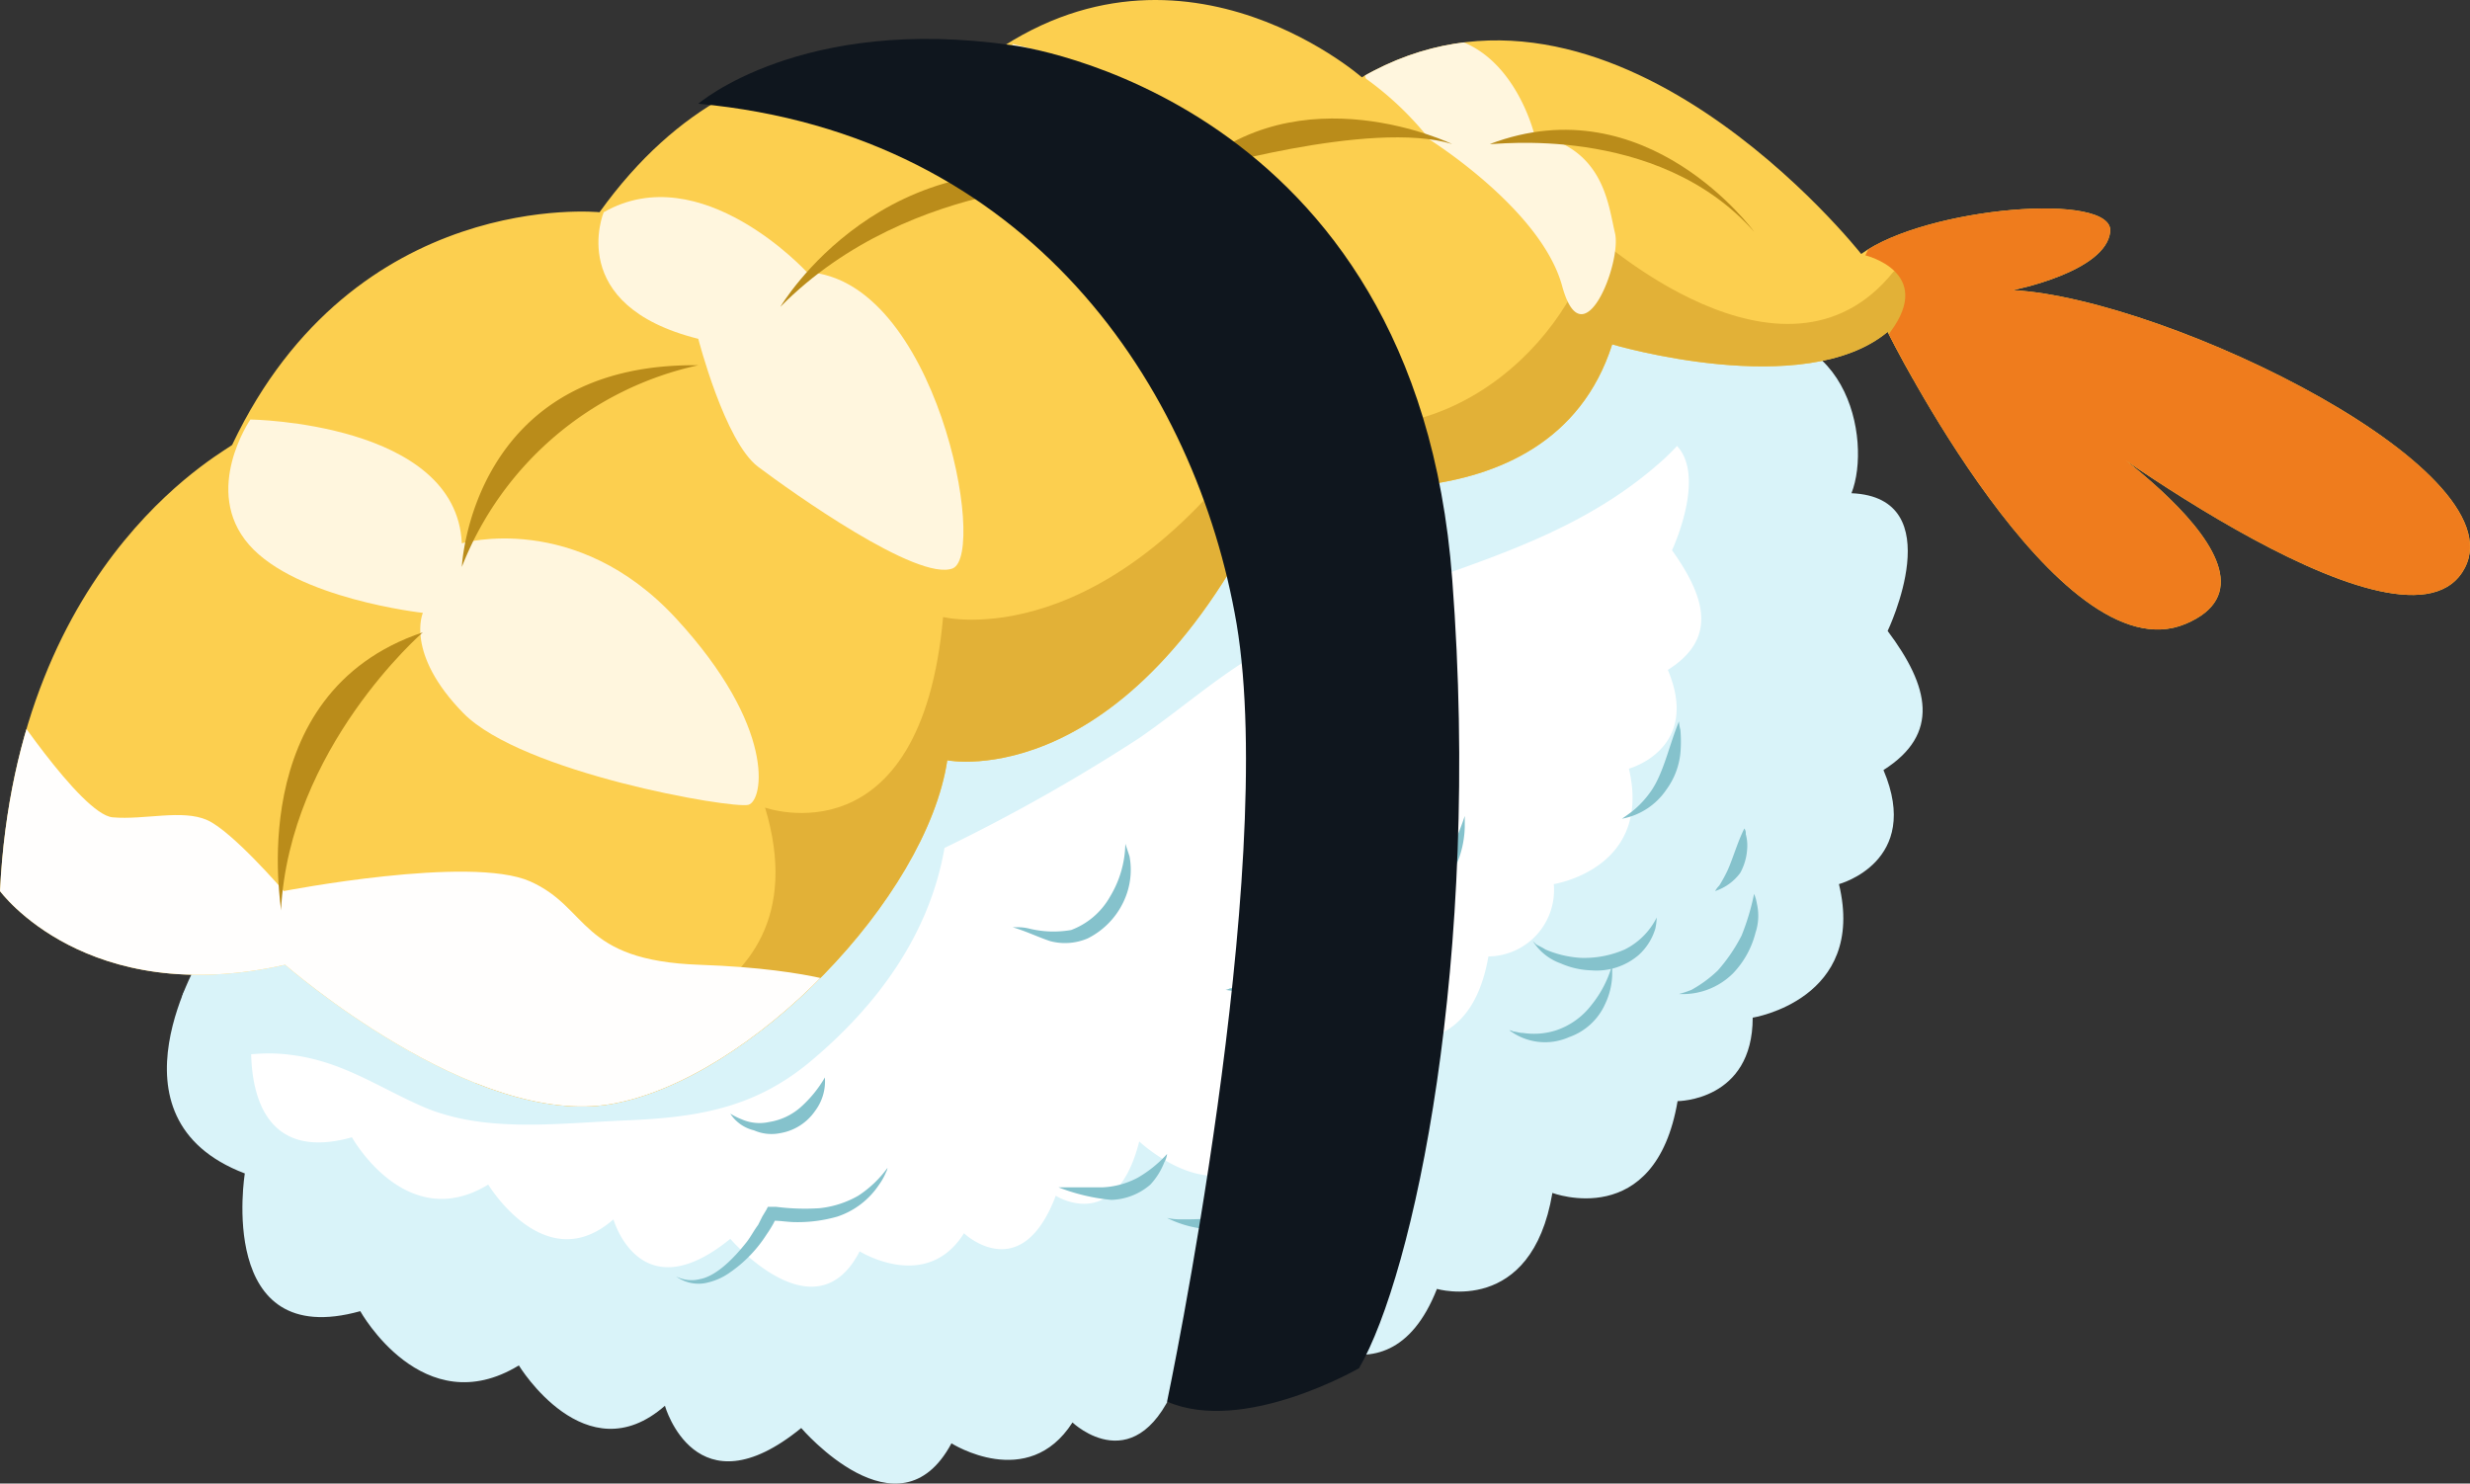 <svg xmlns="http://www.w3.org/2000/svg" xmlns:xlink="http://www.w3.org/1999/xlink" viewBox="757 101 177.566 106.65">
  <rect x="757" y="101" width="177.566" height="106.65" fill="#333333" stroke="none"/>
  <defs>
    <style>
      .cls-1 {
        fill: #d9f3f9;
      }

      .cls-2 {
        fill: #fff;
      }

      .cls-3 {
        fill: #85c2cc;
      }

      .cls-4 {
        fill: #fccf4f;
      }

      .cls-5 {
        clip-path: url(#clip-path);
      }

      .cls-6 {
        fill: #e2b137;
      }

      .cls-7 {
        fill: #fffefd;
      }

      .cls-8 {
        fill: #fff6de;
      }

      .cls-9 {
        fill: #ba8c1a;
      }

      .cls-10 {
        fill: #ef7c1d;
      }

      .cls-11 {
        fill: #0f161e;
      }
    </style>
    <clipPath id="clip-path">
      <path id="Path_82" data-name="Path 82" d="M2.8,64S9,72.5,23.3,69.3c0,0,13.5,11.8,23.5,10S69.4,64.5,70.9,54.6c0,0,13.4,2.7,23.8-20.2,0,0,19.5,4.4,24-9.7,0,0,13.8,4.1,19.8-.9,0,0,12.3,24.8,21.4,21s-9.1-15.2-9.1-15.2,24.3,18.6,29,11.5-21.1-19.7-32.3-20.3c0,0,6.7-1.3,7-4.2s-13.2-1.8-17.9,1.6c0,0-18.1-23-35.9-12.7,0,0-14-12.3-28.4-.3,0,0-15-5.9-26.4,10,0,0-17.6-1.8-26.4,16.7C19.8,32,4,39.6,2.8,64Z"/>
    </clipPath>
  </defs>
  <g id="Group_82" data-name="Group 82" transform="translate(754.2 101.057)">
    <g id="Group_67" data-name="Group 67">
      <g id="Group_51" data-name="Group 51">
        <path id="Path_63" data-name="Path 63" class="cls-1" d="M20.4,84.3s-2.1,12.8,8.3,9.9c0,0,4.5,8.1,11.4,3.9,0,0,4.8,7.9,10.5,2.9,0,0,2.2,7.8,9.8,1.6,0,0,7,8.2,10.8,1.1,0,0,5.5,3.5,8.7-1.5,0,0,4.7,4.5,7.6-3.2,0,0,4.9,3.3,6.9-4.5,0,0,8,7.5,11.7-1.9,0,0,6.8,2,8.3-6.9,0,0,7.4,2.8,9-6.6,0,0,5.4,0,5.4-6,0,0,8.2-1.3,6.2-9.6,0,0,6-1.6,3.2-8.2,4.1-2.6,3.3-6,.3-10,0,0,4.6-9.6-2.6-9.9,1.5-3.8-.3-13.3-9.8-11.1,0,0-.1-3.9-4.8-6.1s-8.5,2.9-8.5,2.9-4.8-8.8-8.4-.8c0,0-10-9.6-16,2.1,0,0-8.4-11.2-12-.7,0,0-8.7-7.2-14.5,2.9,0,0-7.8-2.3-9.5,5.6,0,0-7.7-2.9-9.7,7.1,0,0-7.7-5.1-9.8,6.1,0,0-8.2,1.7-9.2,11.5,0,0-11.5,2.9-6.4,13.6C17.4,68.6,9.9,80.3,20.4,84.3Z"/>
        <path id="Path_64" data-name="Path 64" class="cls-2" d="M21,73.2s-1.8,11,7.1,8.5c0,0,3.9,7,9.8,3.4,0,0,4.1,6.8,9,2.5,0,0,1.9,6.7,8.4,1.4,0,0,6.1,7.1,9.3.9,0,0,4.8,3,7.5-1.3,0,0,4.1,3.9,6.6-2.7,0,0,4.3,2.8,6-3.9,0,0,6.9,6.5,10.1-1.6,0,0,5.9,1.8,7.2-6,0,0,6.4,2.4,7.8-5.7a4.775,4.775,0,0,0,4.7-5.2s7.1-1.1,5.4-8.3c0,0,5.2-1.4,2.8-7.1,3.5-2.2,2.8-5.1.3-8.6,0,0,3.9-8.3-2.3-8.5,1.3-3.3-.2-11.5-8.4-9.6a6.362,6.362,0,0,0-4.1-5.2c-4.1-1.9-7.3,2.5-7.3,2.5s-4.1-7.6-7.2-.7c0,0-8.6-8.2-13.8,1.8,0,0-7.2-9.6-10.3-.6,0,0-7.5-6.2-12.5,2.5,0,0-6.7-2-8.2,4.8,0,0-6.6-2.5-8.4,6.1,0,0-6.6-4.4-8.5,5.3,0,0-7.1,1.5-8,9.9,0,0-9.9,2.5-5.5,11.7C18.4,59.7,11.9,69.8,21,73.2Z"/>
      </g>
      <g id="Group_66" data-name="Group 66">
        <g id="Group_52" data-name="Group 52">
          <path id="Path_65" data-name="Path 65" class="cls-3" d="M55.3,80a4.768,4.768,0,0,0,.8.4,3.2,3.2,0,0,0,2,.2,4.471,4.471,0,0,0,2.3-1.1,8.7,8.7,0,0,0,1.7-2.1,3.541,3.541,0,0,1-.7,2.4,3.805,3.805,0,0,1-2.5,1.6,3.132,3.132,0,0,1-1.9-.2A2.788,2.788,0,0,1,55.3,80Z"/>
        </g>
        <g id="Group_53" data-name="Group 53">
          <path id="Path_66" data-name="Path 66" class="cls-3" d="M51.4,91.7a2.425,2.425,0,0,0,1.7.2c1.1-.2,2.3-1.3,3.4-2.7.3-.4.5-.8.8-1.2l.3-.6.3-.5.1-.2h.6a16.331,16.331,0,0,0,3.1.1,7.085,7.085,0,0,0,2.8-.9,7.957,7.957,0,0,0,2.1-2,.774.774,0,0,1-.1.3,4.384,4.384,0,0,1-.5.9,5.787,5.787,0,0,1-3,2.3,10.323,10.323,0,0,1-3,.4c-.5,0-1.1-.1-1.5-.1h0l-.1.2a9.224,9.224,0,0,1-.5.8,9.53,9.53,0,0,1-2.6,2.7,4.552,4.552,0,0,1-1.9.8A2.753,2.753,0,0,1,51.4,91.7Z"/>
        </g>
        <g id="Group_54" data-name="Group 54">
          <path id="Path_67" data-name="Path 67" class="cls-3" d="M75.6,66.6h.3a3.445,3.445,0,0,1,.9.1,7.369,7.369,0,0,0,3,.1,5.378,5.378,0,0,0,2.8-2.4,7.579,7.579,0,0,0,1.1-3.8l.3.9a5.3,5.3,0,0,1-.2,2.7A5.632,5.632,0,0,1,81,67.4a4.146,4.146,0,0,1-2.7.2C77.4,67.3,76.6,66.9,75.6,66.6Z"/>
        </g>
        <g id="Group_55" data-name="Group 55">
          <path id="Path_68" data-name="Path 68" class="cls-3" d="M94.4,51h1a9.21,9.21,0,0,0,6.6-5.7,2.045,2.045,0,0,1,.1.8,3.984,3.984,0,0,1-.6,2.1,6.616,6.616,0,0,1-2.6,2.3,10.33,10.33,0,0,1-2.1.7A3.3,3.3,0,0,1,94.4,51Z"/>
        </g>
        <g id="Group_56" data-name="Group 56">
          <path id="Path_69" data-name="Path 69" class="cls-3" d="M93,64.1a6.734,6.734,0,0,0,1-.1,14.752,14.752,0,0,0,2.4-.5A6.586,6.586,0,0,0,99,62.1a6.142,6.142,0,0,0,1.5-2.6,1.731,1.731,0,0,1,.1.7,3.36,3.36,0,0,1-.6,2,4,4,0,0,1-1.1,1.2,6.712,6.712,0,0,1-1.7.8A8.6,8.6,0,0,1,93,64.1Z"/>
        </g>
        <g id="Group_57" data-name="Group 57">
          <path id="Path_70" data-name="Path 70" class="cls-3" d="M90.9,71.1a.774.774,0,0,0,.3-.1,5.073,5.073,0,0,0,.9-.2,7.684,7.684,0,0,0,5-4,15.507,15.507,0,0,0,1.3-3.6,3.139,3.139,0,0,1,.1.9,7.354,7.354,0,0,1-2.7,5.8A6.085,6.085,0,0,1,90.9,71.1Z"/>
        </g>
        <g id="Group_58" data-name="Group 58">
          <path id="Path_71" data-name="Path 71" class="cls-3" d="M78.9,85.3H82a5.939,5.939,0,0,0,2.6-.7,8.7,8.7,0,0,0,2.1-1.7,1.548,1.548,0,0,1-.2.6,5.017,5.017,0,0,1-1,1.6,4.5,4.5,0,0,1-2.8,1.1A13.932,13.932,0,0,1,78.9,85.3Z"/>
        </g>
        <g id="Group_59" data-name="Group 59">
          <path id="Path_72" data-name="Path 72" class="cls-3" d="M86.7,87.5a4.536,4.536,0,0,0,1,.1,24.514,24.514,0,0,0,2.5-.1,7.29,7.29,0,0,0,2.9-1.1,3.978,3.978,0,0,0,1.4-2.7,3.125,3.125,0,0,1,.2.7,3.637,3.637,0,0,1-.6,2.2C93.1,88.3,89.7,89,86.7,87.5Z"/>
        </g>
        <g id="Group_60" data-name="Group 60">
          <path id="Path_73" data-name="Path 73" class="cls-3" d="M113,67.6l.2.2c.1.1.4.2.7.4a7.634,7.634,0,0,0,2.5.6,7.279,7.279,0,0,0,3.2-.6,5.12,5.12,0,0,0,2.3-2.3,4.531,4.531,0,0,1-.1.8,4.17,4.17,0,0,1-1.2,1.9,4.658,4.658,0,0,1-3.4,1.1,5.852,5.852,0,0,1-2.2-.5A3.891,3.891,0,0,1,113,67.6Z"/>
        </g>
        <g id="Group_61" data-name="Group 61">
          <path id="Path_74" data-name="Path 74" class="cls-3" d="M111.3,74a.774.774,0,0,1,.3.1c.2,0,.4.1.7.1a5.19,5.19,0,0,0,2.4-.2,5.342,5.342,0,0,0,2.5-1.8,8.03,8.03,0,0,0,1.5-2.9V70a5.151,5.151,0,0,1-.5,2.1,4.437,4.437,0,0,1-2.6,2.4A4.247,4.247,0,0,1,111.3,74Z"/>
        </g>
        <g id="Group_62" data-name="Group 62">
          <path id="Path_75" data-name="Path 75" class="cls-3" d="M101,65.3h.3a2.485,2.485,0,0,0,.8-.1,6.458,6.458,0,0,0,2.4-1,8.526,8.526,0,0,0,2.2-2.4,18.253,18.253,0,0,0,1.4-3.2v.8a7.33,7.33,0,0,1-.4,2.2,6.22,6.22,0,0,1-2.2,2.9A5.018,5.018,0,0,1,101,65.3Z"/>
        </g>
        <g id="Group_63" data-name="Group 63">
          <path id="Path_76" data-name="Path 76" class="cls-3" d="M119.4,58.8s.3-.2.7-.5a6.94,6.94,0,0,0,1.4-1.5c.9-1.3,1.3-3.3,2-5a2.8,2.8,0,0,0,.1.6,9.484,9.484,0,0,1,0,1.7,5.33,5.33,0,0,1-1,2.6A4.948,4.948,0,0,1,119.4,58.8Z"/>
        </g>
        <g id="Group_64" data-name="Group 64">
          <path id="Path_77" data-name="Path 77" class="cls-3" d="M123.5,71.4a7.781,7.781,0,0,0,.9-.3,9.022,9.022,0,0,0,1.9-1.4,12.139,12.139,0,0,0,1.7-2.5,17.1,17.1,0,0,0,.9-3,3.125,3.125,0,0,1,.2.7A3.86,3.86,0,0,1,129,67a6.524,6.524,0,0,1-1.6,2.9A5.122,5.122,0,0,1,123.5,71.4Z"/>
        </g>
        <g id="Group_65" data-name="Group 65">
          <path id="Path_78" data-name="Path 78" class="cls-3" d="M126.1,64a1.726,1.726,0,0,1,.3-.4,10.908,10.908,0,0,0,.6-1.1c.4-.9.7-2,1.2-3a.584.584,0,0,1,.1.4,3.11,3.11,0,0,1,.1,1.1,4.058,4.058,0,0,1-.5,1.7A3.665,3.665,0,0,1,126.1,64Z"/>
        </g>
      </g>
    </g>
    <g id="Group_81" data-name="Group 81">
      <path id="Path_79" data-name="Path 79" class="cls-1" d="M16.2,75.3c3.5,1.2,4.1,0,7.7.5s6.1,2.3,9.3,3.7c4.4,1.9,9.6,1.2,14.3,1,5.2-.2,9.4-.8,13.5-4.2,4.8-4,8.6-9.1,9.7-15.4a128.692,128.692,0,0,0,14-7.9c2.9-2,5.6-4.4,8.7-6.2,9.1-5.4,20.2-6.2,28.5-13.4,3.1-2.6,6.7-7.8,1.8-10.6-2.8-1.7-6.6-1.6-9.7-1.5a71.113,71.113,0,0,0-15.8,3C75.6,31,55.6,43.6,35,54.3c-4,2.1-8.5,3.9-12,6.9-3.1,2.7-5.1,6.5-7,10.1-.5,1,.7,2.9.2,4Z"/>
      <g id="Group_80" data-name="Group 80">
        <path id="Path_80" data-name="Path 80" class="cls-4" d="M2.8,64S9,72.5,23.3,69.3c0,0,13.5,11.8,23.5,10S69.4,64.5,70.9,54.6c0,0,13.4,2.7,23.8-20.2,0,0,19.5,4.4,24-9.7,0,0,13.8,4.1,19.8-.9,0,0,12.3,24.8,21.4,21s-9.1-15.2-9.1-15.2,24.3,18.6,29,11.5-21.1-19.7-32.3-20.3c0,0,6.7-1.3,7-4.2s-13.2-1.8-17.9,1.6c0,0-18.1-23-35.9-12.7,0,0-14-12.3-28.4-.3,0,0-15-5.9-26.4,10,0,0-17.6-1.8-26.4,16.7C19.8,32,4,39.6,2.8,64Z"/>
        <g id="Group_68" data-name="Group 68" class="cls-5">
          <path id="Path_81" data-name="Path 81" class="cls-6" d="M43.6,74.9S62.5,73.6,57.8,58c0,0,11.2,4,12.8-13.7,0,0,11.9,3,23.8-14.8,13.3,4.8,22.4-7,22.9-12.8,0,0,13.7,12.6,21.6,2.8,0,0,6.3-5.5,3.9,4S97.8,51,97.8,51s-31.5,38.8-43,35.4C43.3,83.1,27.8,78.3,43.6,74.9Z"/>
        </g>
        <g id="Group_69" data-name="Group 69" class="cls-5">
          <path id="Path_83" data-name="Path 83" class="cls-7" d="M2.8,49.6s5.8,8.9,8.1,9.1,5-.6,6.8.2S23.2,64,23.2,64s13.4-2.6,17.7-.7,3.5,5.7,12.2,6c8.6.3,11.5,1.8,11.5,1.8s-16.8,22.8-41.7.8c0,0-17.7,3.8-21.4-6.1S2.8,49.6,2.8,49.6Z"/>
        </g>
        <g id="Group_70" data-name="Group 70" class="cls-5">
          <path id="Path_85" data-name="Path 85" class="cls-8" d="M20.8,30.1S35.6,30.3,36,39c0,0,8.2-2.4,15.4,5.4s6.3,13.1,5.2,13.4c-1.2.3-16.3-2.3-20.5-6.6S33.2,44,33.2,44s-9.1-1-12.5-4.9S20.8,30.1,20.8,30.1Z"/>
        </g>
        <g id="Group_71" data-name="Group 71" class="cls-5">
          <path id="Path_87" data-name="Path 87" class="cls-8" d="M46.2,15.2s-2.8,6.7,6.8,9.1c0,0,1.9,7.4,4.3,9.2s11.5,8.3,14,7.3c2.5-1.1-1.2-20.8-10.5-21.3C60.8,19.5,53.2,11.2,46.2,15.2Z"/>
        </g>
        <g id="Group_72" data-name="Group 72" class="cls-5">
          <path id="Path_89" data-name="Path 89" class="cls-8" d="M101,5.6a22.618,22.618,0,0,1,4.6,4.4s8,5,9.5,10.5,4.3-1.7,3.8-3.8-.8-6.1-5.8-7.1c0,0-1.7-7.1-7.6-7.1C99.5,2.4,101,5.6,101,5.6Z"/>
        </g>
        <g id="Group_73" data-name="Group 73" class="cls-5">
          <path id="Path_91" data-name="Path 91" class="cls-8" d="M75.6,3.1S73.3,9.2,81.9,13c0,0,4.8,12.3,12.8,13.2.1-.9,5.8-10.7-8-15C86.7,11.2,88.8,6.3,75.6,3.1Z"/>
        </g>
        <g id="Group_74" data-name="Group 74" class="cls-5">
          <path id="Path_93" data-name="Path 93" class="cls-9" d="M33.2,45.4s-9.6,8.3-10.2,20C23.1,65.4,20.1,49.8,33.2,45.4Z"/>
        </g>
        <g id="Group_75" data-name="Group 75" class="cls-5">
          <path id="Path_95" data-name="Path 95" class="cls-9" d="M53,26.2A23.654,23.654,0,0,0,36,40.7C36,40.8,36.6,26,53,26.2Z"/>
        </g>
        <g id="Group_76" data-name="Group 76" class="cls-5">
          <path id="Path_97" data-name="Path 97" class="cls-9" d="M81.9,13c.6.1-13.5-.6-23,9C58.9,22,66.4,9.3,81.9,13Z"/>
        </g>
        <g id="Group_77" data-name="Group 77" class="cls-5">
          <path id="Path_99" data-name="Path 99" class="cls-9" d="M107.2,10.3S96.2,5,88.3,12.4C88.4,12.3,101.4,8.5,107.2,10.3Z"/>
        </g>
        <g id="Group_78" data-name="Group 78" class="cls-5">
          <path id="Path_101" data-name="Path 101" class="cls-9" d="M128.9,16.6s-7.7-10.6-19-6.3C109.9,10.4,121.9,8.7,128.9,16.6Z"/>
        </g>
        <g id="Group_79" data-name="Group 79" class="cls-5">
          <path id="Path_103" data-name="Path 103" class="cls-10" d="M136.9,18.3s5,1.2,1.8,5.5,10.9,23.5,10.9,23.5,31.3,7.1,34.2-4.7c2.9-11.9-6.2-40.1-23.4-39.5S136.9,18.3,136.9,18.3Z"/>
        </g>
      </g>
    </g>
    <path id="Path_105" data-name="Path 105" class="cls-11" d="M53,7.4S60.4,1,75.6,3.2c0,0,29,3.6,31.6,38.4,2.1,27.4-2.8,50-6.7,56.7,0,0-8.3,4.8-13.8,2.4,0,0,8-38,5-55.9C88.8,27.8,76.8,9.6,53,7.4Z"/>
  </g>
</svg>
